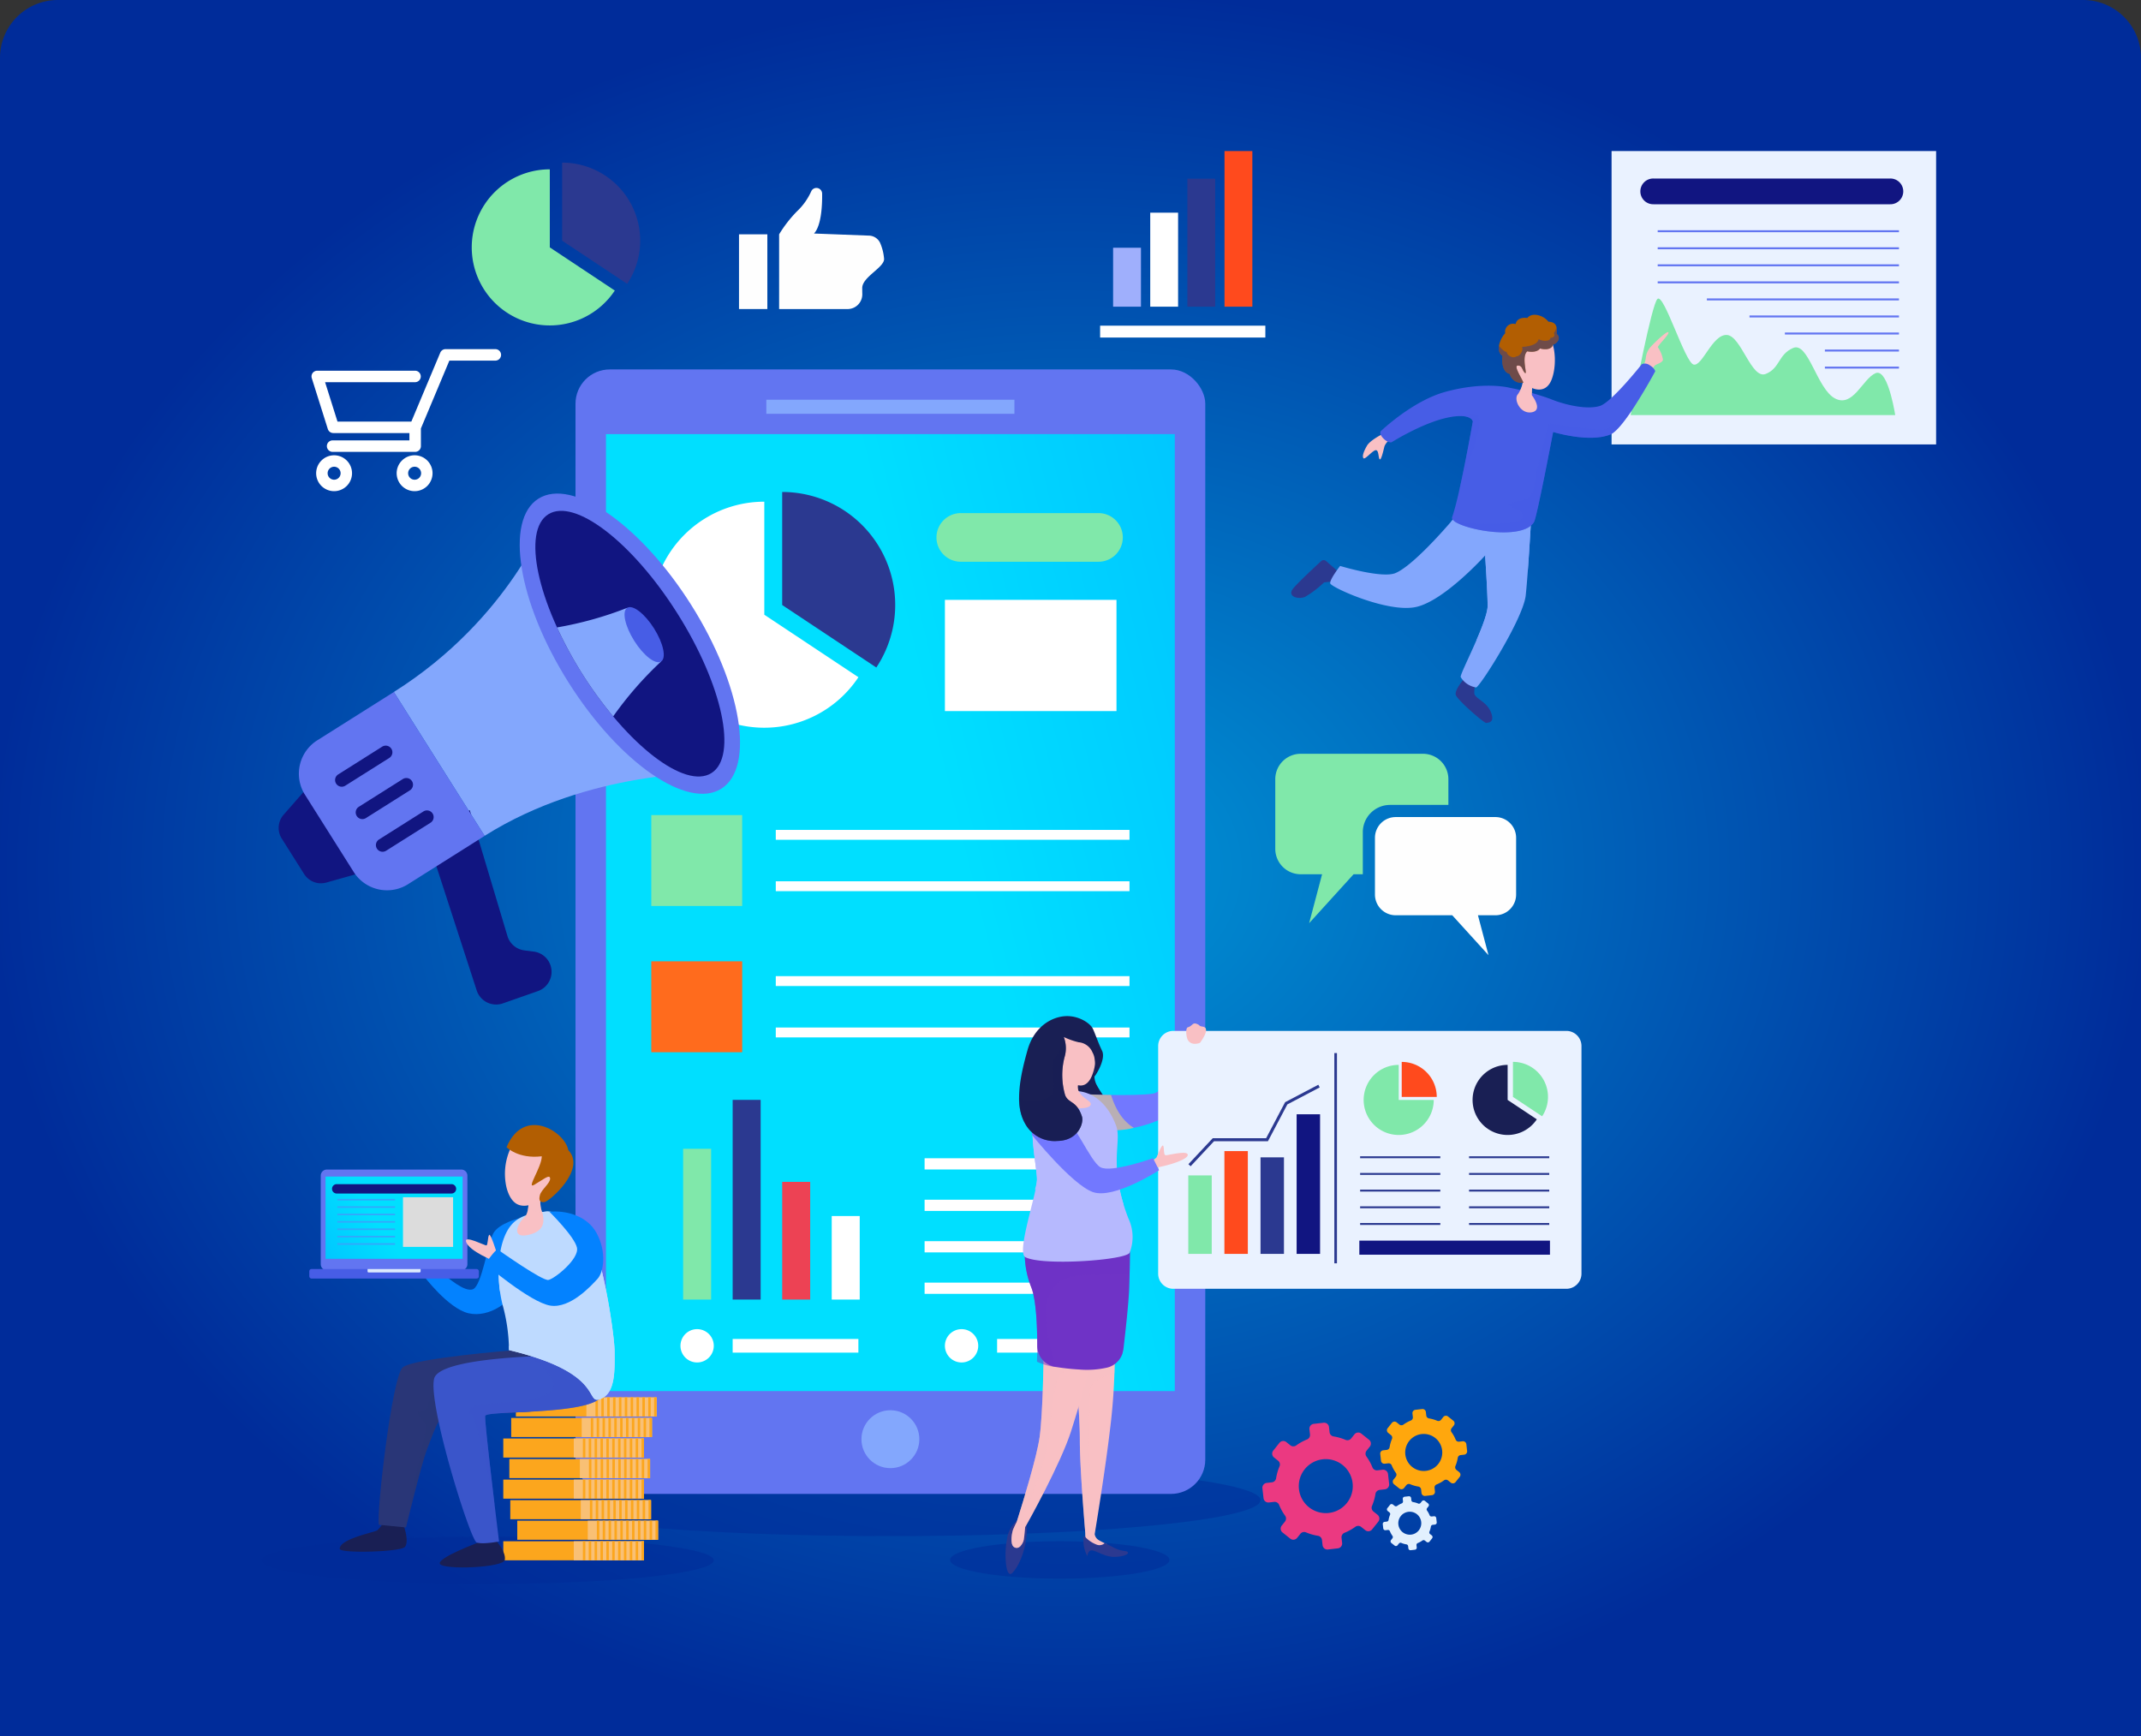 <svg xmlns="http://www.w3.org/2000/svg" xmlns:xlink="http://www.w3.org/1999/xlink" width="370" height="300" viewBox="0 0 370 300">
  <rect x="0" y="0" width="370" height="300" fill="#333333" stroke="none"/>
  <defs>
    <radialGradient id="radial-gradient" cx="0.5" cy="0.5" r="0.5" gradientUnits="objectBoundingBox">
      <stop offset="0" stop-color="#0094d6"/>
      <stop offset="1" stop-color="#002c9a"/>
    </radialGradient>
    <linearGradient id="linear-gradient" x1="0.773" y1="0.799" x2="1.896" y2="0.331" gradientUnits="objectBoundingBox">
      <stop offset="0" stop-color="#00dfff"/>
      <stop offset="0.652" stop-color="#00baff"/>
      <stop offset="1" stop-color="#00acff"/>
    </linearGradient>
  </defs>
  <g id="Group_14527" data-name="Group 14527" transform="translate(-775 -2446)">
    <g id="Group_8207" data-name="Group 8207" transform="translate(0 1230)">
      <path id="Rectangle_646" data-name="Rectangle 646" d="M10,0H360a10,10,0,0,1,10,10V300a0,0,0,0,1,0,0H0a0,0,0,0,1,0,0V10A10,10,0,0,1,10,0Z" transform="translate(775 1216)" fill="url(#radial-gradient)"/>
    </g>
    <g id="Group_9493" data-name="Group 9493" transform="translate(728.639 2304.343)">
      <ellipse id="Ellipse_496" data-name="Ellipse 496" cx="63.963" cy="6.218" rx="63.963" ry="6.218" transform="translate(136.272 394.679)" fill="#002a98" opacity="0.5"/>
      <path id="Path_28631" data-name="Path 28631" d="M170.19,412.321c0,2.257-17.49,4.086-39.064,4.086s-39.065-1.829-39.065-4.086,17.49-4.085,39.065-4.085S170.19,410.065,170.19,412.321Z" transform="translate(-0.476 -1.029)" fill="#002a98" opacity="0.5"/>
      <path id="Path_28632" data-name="Path 28632" d="M249.358,412.258c0,1.784-8.485,3.229-18.952,3.229s-18.951-1.446-18.951-3.229,8.485-3.23,18.951-3.23S249.358,410.474,249.358,412.258Z" transform="translate(-0.899 -1.032)" fill="#002a98" opacity="0.5"/>
      <g id="Group_9454" data-name="Group 9454" transform="translate(264.523 385.149)">
        <path id="Path_28633" data-name="Path 28633" d="M279.394,409.256l-.1-.891a.837.837,0,0,1,.515-.871,8.667,8.667,0,0,0,1.872-1.035.834.834,0,0,1,1.011.025l.7.559a.843.843,0,0,0,1.185-.135l1.07-1.343a.843.843,0,0,0-.135-1.184l-.7-.559a.835.835,0,0,1-.251-.981,8.629,8.629,0,0,0,.592-2.057.836.836,0,0,1,.733-.7l.891-.1a.842.842,0,0,0,.742-.932l-.193-1.707a.843.843,0,0,0-.932-.742l-.891.1a.834.834,0,0,1-.871-.514,8.641,8.641,0,0,0-1.035-1.872.834.834,0,0,1,.025-1.012l.559-.7a.843.843,0,0,0-.134-1.184l-1.343-1.07a.842.842,0,0,0-1.184.135l-.559.7a.834.834,0,0,1-.981.25,8.677,8.677,0,0,0-2.057-.591.835.835,0,0,1-.7-.733l-.1-.891a.842.842,0,0,0-.932-.742l-1.707.193a.842.842,0,0,0-.742.932l.1.891a.836.836,0,0,1-.514.871,8.639,8.639,0,0,0-1.872,1.035.836.836,0,0,1-1.012-.025l-.7-.559a.842.842,0,0,0-1.184.135l-1.07,1.343a.842.842,0,0,0,.135,1.184l.7.559a.834.834,0,0,1,.25.98,8.63,8.63,0,0,0-.591,2.057.834.834,0,0,1-.733.7l-.891.1a.842.842,0,0,0-.742.932l.193,1.707a.842.842,0,0,0,.932.742l.891-.1a.836.836,0,0,1,.87.515,8.686,8.686,0,0,0,1.036,1.872.834.834,0,0,1-.025,1.011l-.559.7a.842.842,0,0,0,.135,1.184l1.343,1.07a.843.843,0,0,0,1.184-.135l.559-.7a.834.834,0,0,1,.981-.25,8.681,8.681,0,0,0,2.056.591.834.834,0,0,1,.7.733l.1.891a.842.842,0,0,0,.932.742l1.706-.193A.843.843,0,0,0,279.394,409.256Zm-3.092-5.168a4.665,4.665,0,1,1,4.746-5.959A4.66,4.66,0,0,1,276.3,404.088Z" transform="translate(-265.614 -386.108)" fill="#eb3981"/>
        <path id="Path_28634" data-name="Path 28634" d="M295.509,400.342l-.069-.61a.571.571,0,0,1,.353-.6,5.883,5.883,0,0,0,1.282-.71.573.573,0,0,1,.695.018l.48.383a.579.579,0,0,0,.812-.092l.733-.921A.579.579,0,0,0,299.7,397l-.481-.383a.573.573,0,0,1-.171-.673,5.926,5.926,0,0,0,.4-1.409.575.575,0,0,1,.5-.478l.611-.069a.577.577,0,0,0,.508-.639l-.132-1.17a.579.579,0,0,0-.64-.509l-.61.07a.572.572,0,0,1-.6-.354,5.908,5.908,0,0,0-.711-1.282.573.573,0,0,1,.017-.694l.384-.481a.578.578,0,0,0-.092-.811l-.921-.734a.578.578,0,0,0-.812.093l-.383.48a.574.574,0,0,1-.673.172,5.887,5.887,0,0,0-1.409-.406.572.572,0,0,1-.477-.5l-.07-.611a.578.578,0,0,0-.639-.509l-1.17.133a.578.578,0,0,0-.509.639l.07.611a.572.572,0,0,1-.353.6,5.934,5.934,0,0,0-1.283.71.573.573,0,0,1-.694-.017l-.481-.384a.577.577,0,0,0-.811.093l-.734.921a.577.577,0,0,0,.093.811l.48.384a.573.573,0,0,1,.172.672,5.9,5.9,0,0,0-.406,1.41.572.572,0,0,1-.5.477l-.61.069a.578.578,0,0,0-.509.639l.133,1.17a.578.578,0,0,0,.639.509l.611-.069a.571.571,0,0,1,.6.353,5.927,5.927,0,0,0,.71,1.282.574.574,0,0,1-.017.695l-.384.48a.578.578,0,0,0,.093.812l.921.733a.578.578,0,0,0,.811-.092l.384-.481a.572.572,0,0,1,.672-.171,5.986,5.986,0,0,0,1.41.406.57.57,0,0,1,.477.5l.069.611a.577.577,0,0,0,.639.508l1.17-.132A.579.579,0,0,0,295.509,400.342ZM293.39,396.8a3.2,3.2,0,1,1,3.253-4.084A3.193,3.193,0,0,1,293.39,396.8Z" transform="translate(-265.687 -386.099)" fill="#ffa70d"/>
        <path id="Path_28635" data-name="Path 28635" d="M292.362,410.065l-.044-.379a.357.357,0,0,1,.219-.371,3.663,3.663,0,0,0,.8-.44.357.357,0,0,1,.431.011l.3.237a.358.358,0,0,0,.5-.057l.454-.571a.358.358,0,0,0-.057-.5l-.3-.237a.355.355,0,0,1-.107-.418,3.675,3.675,0,0,0,.251-.875.355.355,0,0,1,.312-.3l.379-.043a.358.358,0,0,0,.316-.4l-.082-.726a.359.359,0,0,0-.4-.316l-.379.043a.356.356,0,0,1-.371-.218,3.69,3.69,0,0,0-.44-.8.355.355,0,0,1,.011-.43l.237-.3a.359.359,0,0,0-.057-.5l-.571-.455a.359.359,0,0,0-.5.058l-.238.3a.354.354,0,0,1-.417.107,3.677,3.677,0,0,0-.875-.251.355.355,0,0,1-.3-.312l-.044-.38a.358.358,0,0,0-.4-.316l-.726.083a.359.359,0,0,0-.316.4l.043.379a.356.356,0,0,1-.219.371,3.685,3.685,0,0,0-.8.44.356.356,0,0,1-.43-.011l-.3-.237a.358.358,0,0,0-.5.057l-.455.571a.359.359,0,0,0,.057.5l.3.237a.357.357,0,0,1,.107.418,3.677,3.677,0,0,0-.252.875.353.353,0,0,1-.312.3l-.379.043a.36.36,0,0,0-.316.4l.083.726a.358.358,0,0,0,.4.316l.38-.043a.354.354,0,0,1,.37.219,3.687,3.687,0,0,0,.441.8.356.356,0,0,1-.011.43l-.238.3a.359.359,0,0,0,.058.5l.571.455a.359.359,0,0,0,.5-.058l.237-.3a.356.356,0,0,1,.418-.107,3.617,3.617,0,0,0,.875.251.355.355,0,0,1,.3.312l.043.38a.359.359,0,0,0,.4.316l.726-.083A.359.359,0,0,0,292.362,410.065Zm-1.315-2.2a1.984,1.984,0,1,1,2.019-2.535A1.981,1.981,0,0,1,291.047,407.866Z" transform="translate(-265.689 -386.153)" fill="#e2f0fe"/>
      </g>
      <g id="Group_9456" data-name="Group 9456" transform="translate(236.479 167.761)">
        <rect id="Rectangle_1671" data-name="Rectangle 1671" width="28.555" height="2.051" transform="translate(0 30.175)" fill="#fff"/>
        <g id="Group_9455" data-name="Group 9455" transform="translate(2.246)">
          <rect id="Rectangle_1672" data-name="Rectangle 1672" width="4.813" height="10.185" transform="translate(0 16.709)" fill="#9faffc"/>
          <rect id="Rectangle_1673" data-name="Rectangle 1673" width="4.813" height="16.243" transform="translate(6.417 10.65)" fill="#fff"/>
          <rect id="Rectangle_1674" data-name="Rectangle 1674" width="4.813" height="22.118" transform="translate(12.834 4.775)" fill="#2b3990"/>
          <rect id="Rectangle_1675" data-name="Rectangle 1675" width="4.813" height="26.893" transform="translate(19.251)" fill="#ff4a1d"/>
        </g>
      </g>
      <g id="Group_9458" data-name="Group 9458" transform="translate(266.741 271.918)">
        <g id="Group_9457" data-name="Group 9457">
          <path id="Path_28636" data-name="Path 28636" d="M272.231,272.466h21.143a4.391,4.391,0,0,1,4.391,4.39V281.3H287.683a4.713,4.713,0,0,0-4.707,4.708v7.274h-1.592L273.7,301.74l2.239-8.457h-3.7a4.391,4.391,0,0,1-4.391-4.391V276.856A4.391,4.391,0,0,1,272.231,272.466Z" transform="translate(-267.84 -272.466)" fill="#80e8aa"/>
          <path id="Path_28637" data-name="Path 28637" d="M305.953,283.44H288.717a3.58,3.58,0,0,0-3.58,3.579v9.811a3.581,3.581,0,0,0,3.58,3.58h9.775l6.267,6.895-1.825-6.895h3.018a3.58,3.58,0,0,0,3.579-3.58v-9.811A3.579,3.579,0,0,0,305.953,283.44Z" transform="translate(-267.901 -272.505)" fill="#fefefe"/>
        </g>
      </g>
      <g id="Group_9459" data-name="Group 9459" transform="translate(127.891 169.761)">
        <path id="Path_28638" data-name="Path 28638" d="M176.476,157.41V143.924a13.487,13.487,0,1,0,11.233,20.945Z" transform="translate(-162.99 -142.765)" fill="#80e8aa"/>
        <path id="Path_28639" data-name="Path 28639" d="M189.9,163.707a13.482,13.482,0,0,0-11.233-20.945v13.487Z" transform="translate(-163.046 -142.761)" fill="#2b3990"/>
      </g>
      <g id="Group_9460" data-name="Group 9460" transform="translate(100.196 201.987)">
        <path id="Path_28640" data-name="Path 28640" d="M135.387,179.234a1,1,0,0,1,.8-.4h16.9a.991.991,0,1,1,0,1.983H137.541l2.145,6.811h12.762l5-11.914a.99.99,0,0,1,.915-.608h8.6a.991.991,0,1,1,0,1.983h-7.944L154.1,188.814v3.053a.991.991,0,0,1-.991.991H138.841a.991.991,0,1,1,0-1.983h13.274v-1.269H138.96a.992.992,0,0,1-.946-.694l-2.772-8.794A1,1,0,0,1,135.387,179.234Z" transform="translate(-135.196 -175.102)" fill="#fff"/>
        <path id="Path_28641" data-name="Path 28641" d="M149.963,196.614a3.1,3.1,0,1,0,3.1-3.1A3.108,3.108,0,0,0,149.963,196.614Zm1.983,0a1.122,1.122,0,1,1,1.122,1.122A1.122,1.122,0,0,1,151.946,196.614Z" transform="translate(-135.248 -175.167)" fill="#fff"/>
        <path id="Path_28642" data-name="Path 28642" d="M136,196.614a3.1,3.1,0,1,0,3.1-3.1A3.109,3.109,0,0,0,136,196.614Zm1.984,0a1.122,1.122,0,1,1,1.121,1.122A1.122,1.122,0,0,1,137.983,196.614Z" transform="translate(-135.199 -175.167)" fill="#fff"/>
      </g>
      <g id="Group_9468" data-name="Group 9468" transform="translate(145.817 205.499)">
        <rect id="Rectangle_1676" data-name="Rectangle 1676" width="108.836" height="194.32" rx="5.923" fill="#6275f1"/>
        <rect id="Rectangle_1677" data-name="Rectangle 1677" width="98.301" height="165.369" transform="translate(5.267 11.177)" fill="url(#linear-gradient)"/>
        <g id="Group_9462" data-name="Group 9462" transform="translate(13.097 77.012)">
          <rect id="Rectangle_1678" data-name="Rectangle 1678" width="15.709" height="15.709" fill="#80e8aa"/>
          <g id="Group_9461" data-name="Group 9461" transform="translate(21.514 2.561)">
            <rect id="Rectangle_1679" data-name="Rectangle 1679" width="61.128" height="1.707" fill="#fff"/>
            <rect id="Rectangle_1680" data-name="Rectangle 1680" width="61.128" height="1.708" transform="translate(0 8.879)" fill="#fff"/>
          </g>
        </g>
        <g id="Group_9464" data-name="Group 9464" transform="translate(13.097 102.283)">
          <rect id="Rectangle_1681" data-name="Rectangle 1681" width="15.709" height="15.709" fill="#ff6b1d"/>
          <g id="Group_9463" data-name="Group 9463" transform="translate(21.514 2.561)">
            <rect id="Rectangle_1682" data-name="Rectangle 1682" width="61.128" height="1.707" fill="#fff"/>
            <rect id="Rectangle_1683" data-name="Rectangle 1683" width="61.128" height="1.707" transform="translate(0 8.879)" fill="#fff"/>
          </g>
        </g>
        <g id="Group_9465" data-name="Group 9465" transform="translate(13.097 21.176)">
          <path id="Path_28643" data-name="Path 28643" d="M179.162,248.277V228.746a19.531,19.531,0,1,0,16.267,30.332Z" transform="translate(-159.63 -227.068)" fill="#fff"/>
          <path id="Path_28644" data-name="Path 28644" d="M198.6,257.394a19.525,19.525,0,0,0-16.268-30.332v19.532Z" transform="translate(-159.71 -227.062)" fill="#2b3990"/>
        </g>
        <rect id="Rectangle_1684" data-name="Rectangle 1684" width="4.839" height="26.054" transform="translate(18.599 134.68)" fill="#80e8aa"/>
        <rect id="Rectangle_1685" data-name="Rectangle 1685" width="4.838" height="34.507" transform="translate(27.159 126.226)" fill="#2b3990"/>
        <rect id="Rectangle_1686" data-name="Rectangle 1686" width="4.838" height="20.338" transform="translate(35.72 140.395)" fill="#ed4254"/>
        <rect id="Rectangle_1687" data-name="Rectangle 1687" width="4.838" height="14.434" transform="translate(44.28 146.299)" fill="#fff"/>
        <g id="Group_9466" data-name="Group 9466" transform="translate(18.139 165.845)">
          <path id="Path_28645" data-name="Path 28645" d="M170.448,375.124a2.879,2.879,0,1,1-2.879-2.879A2.879,2.879,0,0,1,170.448,375.124Z" transform="translate(-164.69 -372.245)" fill="#fff"/>
          <rect id="Rectangle_1688" data-name="Rectangle 1688" width="21.728" height="2.362" transform="translate(9.02 1.698)" fill="#fff"/>
        </g>
        <g id="Group_9467" data-name="Group 9467" transform="translate(63.839 165.845)">
          <path id="Path_28646" data-name="Path 28646" d="M216.31,375.124a2.879,2.879,0,1,1-2.879-2.879A2.879,2.879,0,0,1,216.31,375.124Z" transform="translate(-210.552 -372.245)" fill="#fff"/>
          <rect id="Rectangle_1689" data-name="Rectangle 1689" width="21.728" height="2.362" transform="translate(9.02 1.698)" fill="#fff"/>
        </g>
        <rect id="Rectangle_1690" data-name="Rectangle 1690" width="42.873" height="2.435" transform="translate(32.981 5.233)" fill="#83a7fd"/>
        <circle id="Ellipse_497" data-name="Ellipse 497" cx="5.003" cy="5.003" r="5.003" transform="translate(49.415 179.859)" fill="#83a7fd"/>
        <rect id="Rectangle_1691" data-name="Rectangle 1691" width="33.162" height="1.938" transform="translate(60.329 136.315)" fill="#fff"/>
        <rect id="Rectangle_1692" data-name="Rectangle 1692" width="33.162" height="1.938" transform="translate(60.329 143.48)" fill="#fff"/>
        <rect id="Rectangle_1693" data-name="Rectangle 1693" width="33.162" height="1.938" transform="translate(60.329 150.644)" fill="#fff"/>
        <rect id="Rectangle_1694" data-name="Rectangle 1694" width="33.162" height="1.938" transform="translate(60.329 157.808)" fill="#fff"/>
        <path id="Path_28647" data-name="Path 28647" d="M237.09,239.131h-23.8a4.2,4.2,0,0,1-4.2-4.205h0a4.2,4.2,0,0,1,4.2-4.2h23.8a4.2,4.2,0,0,1,4.2,4.2h0A4.2,4.2,0,0,1,237.09,239.131Z" transform="translate(-146.708 -205.899)" fill="#80e8aa"/>
        <rect id="Rectangle_1695" data-name="Rectangle 1695" width="29.652" height="19.221" transform="translate(63.839 39.818)" fill="#fff"/>
      </g>
      <g id="Group_9471" data-name="Group 9471" transform="translate(324.866 167.761)">
        <g id="Group_9470" data-name="Group 9470" transform="translate(0 0)">
          <rect id="Rectangle_1696" data-name="Rectangle 1696" width="56.087" height="50.696" transform="translate(56.087 50.696) rotate(180)" fill="#eaf2ff"/>
          <g id="Group_9469" data-name="Group 9469" transform="translate(3.294 13.683)">
            <path id="Path_28648" data-name="Path 28648" d="M241.493,158.823c.571-3.055,3.631-19.177,4.646-20.08,1.122-1,4.74,10.975,6.236,11.35s3.242-5.239,5.737-5.114,4.241,7.733,6.735,6.734,2.12-3.367,4.739-4.49,4.116,7.11,7.235,8.73,4.74-3.367,6.984-4.365c1.919-.853,3.109,5.4,3.413,7.234Z" transform="translate(-241.493 -126.882)" fill="#80e8aa"/>
            <rect id="Rectangle_1697" data-name="Rectangle 1697" width="41.696" height="0.34" transform="translate(46.374 0.34) rotate(180)" fill="#6275f1"/>
            <rect id="Rectangle_1698" data-name="Rectangle 1698" width="41.696" height="0.34" transform="translate(46.374 3.286) rotate(180)" fill="#6275f1"/>
            <rect id="Rectangle_1699" data-name="Rectangle 1699" width="41.696" height="0.34" transform="translate(46.374 6.232) rotate(180)" fill="#6275f1"/>
            <rect id="Rectangle_1700" data-name="Rectangle 1700" width="41.696" height="0.34" transform="translate(46.374 9.178) rotate(180)" fill="#6275f1"/>
            <rect id="Rectangle_1701" data-name="Rectangle 1701" width="33.198" height="0.34" transform="translate(46.374 12.124) rotate(180)" fill="#6275f1"/>
            <rect id="Rectangle_1702" data-name="Rectangle 1702" width="25.834" height="0.34" transform="translate(46.374 15.07) rotate(180)" fill="#6275f1"/>
            <rect id="Rectangle_1703" data-name="Rectangle 1703" width="19.715" height="0.34" transform="translate(46.374 18.016) rotate(180)" fill="#6275f1"/>
            <rect id="Rectangle_1704" data-name="Rectangle 1704" width="12.803" height="0.34" transform="translate(46.374 20.961) rotate(180)" fill="#6275f1"/>
            <rect id="Rectangle_1705" data-name="Rectangle 1705" width="12.803" height="0.34" transform="translate(46.374 23.907) rotate(180)" fill="#6275f1"/>
          </g>
        </g>
        <path id="Path_28649" data-name="Path 28649" d="M286.406,117.12H245.515a2.225,2.225,0,1,0,0,4.449h40.891a2.225,2.225,0,1,0,0-4.449Z" transform="translate(-238.268 -112.375)" fill="#111581"/>
      </g>
      <g id="Group_9472" data-name="Group 9472" transform="translate(269.508 196.055)">
        <path id="Path_28650" data-name="Path 28650" d="M186.529,185.841a.626.626,0,0,0-.837.007c-1.082.993-3.973,3.671-4.856,4.75-1.094,1.338.823,1.947,2.065,1.44a18.009,18.009,0,0,0,3.267-2.487,7.655,7.655,0,0,1,1.693-.112l.952-1.6Z" transform="translate(-180.511 -143.289)" fill="#2b3990"/>
        <path id="Path_28651" data-name="Path 28651" d="M211.63,206.845s-1.816,2.076-1.557,2.941,4.93,4.93,5.276,4.844,1.557,0,.779-1.9-2.855-2.335-2.855-3.286a8.893,8.893,0,0,1,.173-1.73Z" transform="translate(-181.64 -144.098)" fill="#2b3990"/>
        <path id="Path_28652" data-name="Path 28652" d="M222.349,176.208s-.607,11.2-1.048,15.223-7.893,15.771-8.568,15.891a3.75,3.75,0,0,1-2.673-1.8c-.12-.674,4.693-9.566,4.66-12.344s-.436-8.652-.436-8.652-6.988,7.777-11.893,8.885-14.755-3.4-14.875-4.069,1.709-3.014,1.709-3.014,7.25,2.206,9.569,1.232c3.529-1.482,10.71-10.177,10.71-10.177Z" transform="translate(-180.779 -142.927)" fill="#83a7fd"/>
        <path id="Path_28653" data-name="Path 28653" d="M223.116,177.31l-2.5-.858-10.285.943s-.444.538-1.166,1.369a21.146,21.146,0,0,0,8.638,3.613A12.093,12.093,0,0,1,222.5,187C222.761,183.457,223.006,179.257,223.116,177.31Z" transform="translate(-181.606 -142.936)" fill="#83a7fd"/>
        <path id="Path_28654" data-name="Path 28654" d="M243.5,151.06a5.133,5.133,0,0,0,.684-1.774,3.3,3.3,0,0,1,.928-2.1c.635-.7,2.782-2.763,2.988-2.427s-1.974,2.4-1.82,2.59a5,5,0,0,1,.879,2.155c-.1.547-1.271.767-1.439,1.027s-1.021,1.353-1.021,1.353Z" transform="translate(-182.918 -141.724)" fill="#f9c0c4"/>
        <path id="Path_28655" data-name="Path 28655" d="M198.078,163.972a2.752,2.752,0,0,0-.96,1.158c-.151.587-.559,2.466-.824,2.264s-.131-1.679-.717-1.572-1.855,1.72-2.1,1.376.039-1.145.609-2.145,2.845-2.1,2.845-2.1Z" transform="translate(-181.003 -142.421)" fill="#f9c0c4"/>
        <path id="Path_28656" data-name="Path 28656" d="M218.869,154.55s-4.4-1.162-11.194.73c-5.672,1.58-11.1,6.793-11.1,6.793s-.3.46.487,1.249,1.379.665,1.379.665,5.105-3.233,9.464-4.224,4.6.611,4.6.611-2.253,12.878-3.579,16.538c-.61,1.68,11.98,4.49,14.157.843.507-.849,3.3-15.564,3.3-15.564s6.264,1.936,9.908.426c2.425-1.005,7.737-10.912,7.737-10.912s-.073-.516-.932-1.029a1.407,1.407,0,0,0-1.384-.207s-5.228,6.607-7.254,7.225c-2.264.691-6.077-.183-8.6-1.232A46.683,46.683,0,0,0,218.869,154.55Z" transform="translate(-181.123 -141.94)" fill="#475de6"/>
        <path id="Path_28657" data-name="Path 28657" d="M222.169,152.937a5.548,5.548,0,0,1-.937,2.828c-.81.831.385,3.492,2.407,3.118s0-2.955,0-2.955a12.023,12.023,0,0,1,.192-2.284A4.625,4.625,0,0,0,222.169,152.937Z" transform="translate(-182.057 -142.038)" fill="#f9c0c4"/>
        <path id="Path_28658" data-name="Path 28658" d="M235.21,162.043c-2.709-.078-8.324-1.02-8.835-1.06s-1.084,3.7-1.99,6.9-.55,5.5-2.056,6.1-4.345.73-2.533,1.512,2.174,1.387,1.509,2.172c-.544.644-7.581.962-11.531.19,2.041,1.613,11.9,3.36,13.807.171.507-.849,3.3-15.564,3.3-15.564s6.264,1.936,9.908.426c1.129-.467,2.883-2.865,4.437-5.294C241.226,157.6,237.919,162.122,235.21,162.043Z" transform="translate(-181.629 -142.216)" fill="#475de6" opacity="0.5"/>
        <path id="Path_28659" data-name="Path 28659" d="M210.6,172.9s1.547-4.877,2.232-6.641,2.057-6.466.833-6.76a11.952,11.952,0,0,0-3.887.362v0c3.041-.39,3.231.856,3.231.856s-1.23,7.033-2.408,12.181Z" transform="translate(-181.629 -142.286)" fill="#475de6" opacity="0.5"/>
        <path id="Path_28660" data-name="Path 28660" d="M223.857,153.644a4.625,4.625,0,0,0-1.663-.707,7.056,7.056,0,0,1-.542,2.24,4.309,4.309,0,0,0,2.016.412A10.4,10.4,0,0,1,223.857,153.644Z" transform="translate(-182.083 -142.038)" fill="#f9c0c4" opacity="0.5"/>
        <path id="Path_28661" data-name="Path 28661" d="M220.564,145.49a3.9,3.9,0,0,1,4.163-1.409c2.991.529,3.377,5.992,2.287,8.8s-3.783,1.76-5.454,0S219.041,147.25,220.564,145.49Z" transform="translate(-182.011 -141.696)" fill="#f9c0c4"/>
        <path id="Path_28662" data-name="Path 28662" d="M222.732,147.917s1.562.375,2.2-.492c.983.289,2.105.121,2.209-.663.856-.2,1.434-1.246.683-1.824,0-.693.289-2.082-1.446-2.14-.752-1.041-2.777-1.734-3.644-.636,0,0-1.735-.324-2.024,1.052a1.387,1.387,0,0,0-1.793,1.587c-.579.484-1.908,2.953-.463,3.9-.174,1.041.006,2.863,1.24,3.123a2.059,2.059,0,0,0,2.363,1.507c-.365-.929-1.752-2.954-.943-2.954s.693.81,1.214,1.272S221.634,148.873,222.732,147.917Z" transform="translate(-181.936 -141.605)" fill="#b25e02"/>
        <path id="Path_28663" data-name="Path 28663" d="M227.822,145.02a4.368,4.368,0,0,0-.062-1.268,2.353,2.353,0,0,1-.451,1.13c.321.4-.1.84-.567.766-.025.667-1.358.667-2.05.247-.2,1.112-2.273,1.334-2.865,1.334.271.617-.42,1.7-.972,1.629-.652.543-1.77-.321-1.671-.766-.466.074-1.336-1.022-1.345-1.033a1.606,1.606,0,0,0,.614,1.72c-.174,1.041.006,2.863,1.24,3.123a2.059,2.059,0,0,0,2.363,1.507c-.365-.929-1.752-2.954-.943-2.954s.693.81,1.214,1.272-.693-2.773.4-3.729c0,0,1.562.375,2.2-.492.984.289,2.105.121,2.209-.663C228,146.639,228.573,145.6,227.822,145.02Z" transform="translate(-181.936 -141.687)" fill="#2b3990" opacity="0.5"/>
        <path id="Path_28664" data-name="Path 28664" d="M216.979,193c-.665-.665-.047-4.656-.451-5.68a23.314,23.314,0,0,0-1.239-2.464s.4,5.875.436,8.652c.014,1.211-.892,3.582-1.909,5.928h0c.258.261,1.358-1.5,2.261-3.11a5.515,5.515,0,0,1,1.9-2.091C218.547,193.669,217.645,193.669,216.979,193Z" transform="translate(-181.784 -143.258)" fill="#83a7fd"/>
      </g>
      <g id="Group_9483" data-name="Group 9483" transform="translate(99.811 336.072)">
        <g id="Group_9481" data-name="Group 9481" transform="translate(33.526 47.068)">
          <g id="Group_9473" data-name="Group 9473" transform="translate(2.174 0)">
            <rect id="Rectangle_1706" data-name="Rectangle 1706" width="24.319" height="3.294" transform="translate(24.319 3.294) rotate(180)" fill="#fca61d"/>
            <rect id="Rectangle_1707" data-name="Rectangle 1707" width="12.134" height="3.294" transform="translate(24.319 3.294) rotate(180)" fill="#f9c075"/>
            <rect id="Rectangle_1708" data-name="Rectangle 1708" width="0.426" height="3.294" transform="translate(24.319 3.294) rotate(180)" fill="#fca61d"/>
            <rect id="Rectangle_1709" data-name="Rectangle 1709" width="0.426" height="3.294" transform="translate(23.305 3.294) rotate(180)" fill="#fca61d"/>
            <rect id="Rectangle_1710" data-name="Rectangle 1710" width="0.426" height="3.294" transform="translate(22.292 3.294) rotate(180)" fill="#fca61d"/>
            <rect id="Rectangle_1711" data-name="Rectangle 1711" width="0.426" height="3.294" transform="translate(21.278 3.294) rotate(180)" fill="#fca61d"/>
            <rect id="Rectangle_1712" data-name="Rectangle 1712" width="0.426" height="3.294" transform="translate(20.264 3.294) rotate(180)" fill="#fca61d"/>
            <rect id="Rectangle_1713" data-name="Rectangle 1713" width="0.426" height="3.294" transform="translate(19.251 3.294) rotate(180)" fill="#fca61d"/>
            <rect id="Rectangle_1714" data-name="Rectangle 1714" width="0.426" height="3.294" transform="translate(18.237 3.294) rotate(180)" fill="#fca61d"/>
            <rect id="Rectangle_1715" data-name="Rectangle 1715" width="0.426" height="3.294" transform="translate(17.223 3.294) rotate(180)" fill="#fca61d"/>
            <rect id="Rectangle_1716" data-name="Rectangle 1716" width="0.426" height="3.294" transform="translate(16.21 3.294) rotate(180)" fill="#fca61d"/>
            <rect id="Rectangle_1717" data-name="Rectangle 1717" width="0.426" height="3.294" transform="translate(15.196 3.294) rotate(180)" fill="#fca61d"/>
            <rect id="Rectangle_1718" data-name="Rectangle 1718" width="0.426" height="3.294" transform="translate(14.182 3.294) rotate(180)" fill="#fca61d"/>
          </g>
          <g id="Group_9474" data-name="Group 9474" transform="translate(1.369 3.551)">
            <rect id="Rectangle_1719" data-name="Rectangle 1719" width="24.319" height="3.294" transform="translate(24.319 3.294) rotate(180)" fill="#fca61d"/>
            <rect id="Rectangle_1720" data-name="Rectangle 1720" width="12.134" height="3.294" transform="translate(24.319 3.294) rotate(180)" fill="#f9c075"/>
            <rect id="Rectangle_1721" data-name="Rectangle 1721" width="0.426" height="3.294" transform="translate(24.319 3.294) rotate(180)" fill="#fca61d"/>
            <rect id="Rectangle_1722" data-name="Rectangle 1722" width="0.426" height="3.294" transform="translate(23.305 3.294) rotate(180)" fill="#fca61d"/>
            <rect id="Rectangle_1723" data-name="Rectangle 1723" width="0.426" height="3.294" transform="translate(22.292 3.294) rotate(180)" fill="#fca61d"/>
            <rect id="Rectangle_1724" data-name="Rectangle 1724" width="0.426" height="3.294" transform="translate(21.278 3.294) rotate(180)" fill="#fca61d"/>
            <rect id="Rectangle_1725" data-name="Rectangle 1725" width="0.426" height="3.294" transform="translate(20.264 3.294) rotate(180)" fill="#fca61d"/>
            <rect id="Rectangle_1726" data-name="Rectangle 1726" width="0.426" height="3.294" transform="translate(19.251 3.294) rotate(180)" fill="#fca61d"/>
            <rect id="Rectangle_1727" data-name="Rectangle 1727" width="0.426" height="3.294" transform="translate(18.237 3.294) rotate(180)" fill="#fca61d"/>
            <rect id="Rectangle_1728" data-name="Rectangle 1728" width="0.426" height="3.294" transform="translate(17.223 3.294) rotate(180)" fill="#fca61d"/>
            <rect id="Rectangle_1729" data-name="Rectangle 1729" width="0.426" height="3.294" transform="translate(16.21 3.294) rotate(180)" fill="#fca61d"/>
            <rect id="Rectangle_1730" data-name="Rectangle 1730" width="0.426" height="3.294" transform="translate(15.196 3.294) rotate(180)" fill="#fca61d"/>
            <rect id="Rectangle_1731" data-name="Rectangle 1731" width="0.426" height="3.294" transform="translate(14.182 3.294) rotate(180)" fill="#fca61d"/>
          </g>
          <g id="Group_9475" data-name="Group 9475" transform="translate(0 7.102)">
            <rect id="Rectangle_1732" data-name="Rectangle 1732" width="24.319" height="3.294" transform="translate(24.319 3.294) rotate(180)" fill="#fca61d"/>
            <rect id="Rectangle_1733" data-name="Rectangle 1733" width="12.134" height="3.294" transform="translate(24.319 3.294) rotate(180)" fill="#f9c075"/>
            <rect id="Rectangle_1734" data-name="Rectangle 1734" width="0.426" height="3.294" transform="translate(24.319 3.294) rotate(180)" fill="#fca61d"/>
            <rect id="Rectangle_1735" data-name="Rectangle 1735" width="0.426" height="3.294" transform="translate(23.305 3.294) rotate(180)" fill="#fca61d"/>
            <rect id="Rectangle_1736" data-name="Rectangle 1736" width="0.426" height="3.294" transform="translate(22.291 3.294) rotate(180)" fill="#fca61d"/>
            <rect id="Rectangle_1737" data-name="Rectangle 1737" width="0.426" height="3.294" transform="translate(21.278 3.294) rotate(180)" fill="#fca61d"/>
            <rect id="Rectangle_1738" data-name="Rectangle 1738" width="0.426" height="3.294" transform="translate(20.264 3.294) rotate(180)" fill="#fca61d"/>
            <rect id="Rectangle_1739" data-name="Rectangle 1739" width="0.426" height="3.294" transform="translate(19.251 3.294) rotate(180)" fill="#fca61d"/>
            <rect id="Rectangle_1740" data-name="Rectangle 1740" width="0.426" height="3.294" transform="translate(18.237 3.294) rotate(180)" fill="#fca61d"/>
            <rect id="Rectangle_1741" data-name="Rectangle 1741" width="0.426" height="3.294" transform="translate(17.223 3.294) rotate(180)" fill="#fca61d"/>
            <rect id="Rectangle_1742" data-name="Rectangle 1742" width="0.426" height="3.294" transform="translate(16.21 3.294) rotate(180)" fill="#fca61d"/>
            <rect id="Rectangle_1743" data-name="Rectangle 1743" width="0.426" height="3.294" transform="translate(15.196 3.294) rotate(180)" fill="#fca61d"/>
            <rect id="Rectangle_1744" data-name="Rectangle 1744" width="0.426" height="3.294" transform="translate(14.182 3.294) rotate(180)" fill="#fca61d"/>
          </g>
          <g id="Group_9476" data-name="Group 9476" transform="translate(1.047 10.654)">
            <rect id="Rectangle_1745" data-name="Rectangle 1745" width="24.319" height="3.294" transform="translate(24.319 3.294) rotate(180)" fill="#fca61d"/>
            <rect id="Rectangle_1746" data-name="Rectangle 1746" width="12.134" height="3.294" transform="translate(24.319 3.294) rotate(180)" fill="#f9c075"/>
            <rect id="Rectangle_1747" data-name="Rectangle 1747" width="0.426" height="3.294" transform="translate(24.319 3.294) rotate(180)" fill="#fca61d"/>
            <rect id="Rectangle_1748" data-name="Rectangle 1748" width="0.426" height="3.294" transform="translate(23.305 3.294) rotate(180)" fill="#fca61d"/>
            <rect id="Rectangle_1749" data-name="Rectangle 1749" width="0.426" height="3.294" transform="translate(22.292 3.294) rotate(180)" fill="#fca61d"/>
            <rect id="Rectangle_1750" data-name="Rectangle 1750" width="0.426" height="3.294" transform="translate(21.278 3.294) rotate(180)" fill="#fca61d"/>
            <rect id="Rectangle_1751" data-name="Rectangle 1751" width="0.426" height="3.294" transform="translate(20.264 3.294) rotate(180)" fill="#fca61d"/>
            <rect id="Rectangle_1752" data-name="Rectangle 1752" width="0.426" height="3.294" transform="translate(19.251 3.294) rotate(180)" fill="#fca61d"/>
            <rect id="Rectangle_1753" data-name="Rectangle 1753" width="0.426" height="3.294" transform="translate(18.237 3.294) rotate(180)" fill="#fca61d"/>
            <rect id="Rectangle_1754" data-name="Rectangle 1754" width="0.426" height="3.294" transform="translate(17.223 3.294) rotate(180)" fill="#fca61d"/>
            <rect id="Rectangle_1755" data-name="Rectangle 1755" width="0.426" height="3.294" transform="translate(16.21 3.294) rotate(180)" fill="#fca61d"/>
            <rect id="Rectangle_1756" data-name="Rectangle 1756" width="0.426" height="3.294" transform="translate(15.196 3.294) rotate(180)" fill="#fca61d"/>
            <rect id="Rectangle_1757" data-name="Rectangle 1757" width="0.426" height="3.294" transform="translate(14.182 3.294) rotate(180)" fill="#fca61d"/>
          </g>
          <g id="Group_9477" data-name="Group 9477" transform="translate(0 14.205)">
            <rect id="Rectangle_1758" data-name="Rectangle 1758" width="24.319" height="3.294" transform="translate(24.319 3.294) rotate(180)" fill="#fca61d"/>
            <rect id="Rectangle_1759" data-name="Rectangle 1759" width="12.134" height="3.294" transform="translate(24.319 3.294) rotate(180)" fill="#f9c075"/>
            <rect id="Rectangle_1760" data-name="Rectangle 1760" width="0.426" height="3.294" transform="translate(24.319 3.294) rotate(180)" fill="#fca61d"/>
            <rect id="Rectangle_1761" data-name="Rectangle 1761" width="0.426" height="3.294" transform="translate(23.305 3.294) rotate(180)" fill="#fca61d"/>
            <rect id="Rectangle_1762" data-name="Rectangle 1762" width="0.426" height="3.294" transform="translate(22.291 3.294) rotate(180)" fill="#fca61d"/>
            <rect id="Rectangle_1763" data-name="Rectangle 1763" width="0.426" height="3.294" transform="translate(21.278 3.294) rotate(180)" fill="#fca61d"/>
            <rect id="Rectangle_1764" data-name="Rectangle 1764" width="0.426" height="3.294" transform="translate(20.264 3.294) rotate(180)" fill="#fca61d"/>
            <rect id="Rectangle_1765" data-name="Rectangle 1765" width="0.426" height="3.294" transform="translate(19.251 3.294) rotate(180)" fill="#fca61d"/>
            <rect id="Rectangle_1766" data-name="Rectangle 1766" width="0.426" height="3.294" transform="translate(18.237 3.294) rotate(180)" fill="#fca61d"/>
            <rect id="Rectangle_1767" data-name="Rectangle 1767" width="0.426" height="3.294" transform="translate(17.223 3.294) rotate(180)" fill="#fca61d"/>
            <rect id="Rectangle_1768" data-name="Rectangle 1768" width="0.426" height="3.294" transform="translate(16.21 3.294) rotate(180)" fill="#fca61d"/>
            <rect id="Rectangle_1769" data-name="Rectangle 1769" width="0.426" height="3.294" transform="translate(15.196 3.294) rotate(180)" fill="#fca61d"/>
            <rect id="Rectangle_1770" data-name="Rectangle 1770" width="0.426" height="3.294" transform="translate(14.182 3.294) rotate(180)" fill="#fca61d"/>
          </g>
          <g id="Group_9478" data-name="Group 9478" transform="translate(1.208 17.756)">
            <rect id="Rectangle_1771" data-name="Rectangle 1771" width="24.319" height="3.294" transform="translate(24.319 3.294) rotate(180)" fill="#fca61d"/>
            <rect id="Rectangle_1772" data-name="Rectangle 1772" width="12.134" height="3.294" transform="translate(24.319 3.294) rotate(180)" fill="#f9c075"/>
            <rect id="Rectangle_1773" data-name="Rectangle 1773" width="0.426" height="3.294" transform="translate(24.319 3.294) rotate(180)" fill="#fca61d"/>
            <rect id="Rectangle_1774" data-name="Rectangle 1774" width="0.426" height="3.294" transform="translate(23.305 3.294) rotate(180)" fill="#fca61d"/>
            <rect id="Rectangle_1775" data-name="Rectangle 1775" width="0.426" height="3.294" transform="translate(22.292 3.294) rotate(180)" fill="#fca61d"/>
            <rect id="Rectangle_1776" data-name="Rectangle 1776" width="0.426" height="3.294" transform="translate(21.278 3.294) rotate(180)" fill="#fca61d"/>
            <rect id="Rectangle_1777" data-name="Rectangle 1777" width="0.426" height="3.294" transform="translate(20.264 3.294) rotate(180)" fill="#fca61d"/>
            <rect id="Rectangle_1778" data-name="Rectangle 1778" width="0.426" height="3.294" transform="translate(19.251 3.294) rotate(180)" fill="#fca61d"/>
            <rect id="Rectangle_1779" data-name="Rectangle 1779" width="0.426" height="3.294" transform="translate(18.237 3.294) rotate(180)" fill="#fca61d"/>
            <rect id="Rectangle_1780" data-name="Rectangle 1780" width="0.426" height="3.294" transform="translate(17.223 3.294) rotate(180)" fill="#fca61d"/>
            <rect id="Rectangle_1781" data-name="Rectangle 1781" width="0.426" height="3.294" transform="translate(16.21 3.294) rotate(180)" fill="#fca61d"/>
            <rect id="Rectangle_1782" data-name="Rectangle 1782" width="0.426" height="3.294" transform="translate(15.196 3.294) rotate(180)" fill="#fca61d"/>
            <rect id="Rectangle_1783" data-name="Rectangle 1783" width="0.426" height="3.294" transform="translate(14.182 3.294) rotate(180)" fill="#fca61d"/>
          </g>
          <g id="Group_9479" data-name="Group 9479" transform="translate(2.415 21.307)">
            <rect id="Rectangle_1784" data-name="Rectangle 1784" width="24.319" height="3.294" transform="translate(24.319 3.294) rotate(180)" fill="#fca61d"/>
            <rect id="Rectangle_1785" data-name="Rectangle 1785" width="12.134" height="3.294" transform="translate(24.319 3.294) rotate(180)" fill="#f9c075"/>
            <rect id="Rectangle_1786" data-name="Rectangle 1786" width="0.426" height="3.294" transform="translate(24.319 3.294) rotate(180)" fill="#fca61d"/>
            <rect id="Rectangle_1787" data-name="Rectangle 1787" width="0.426" height="3.294" transform="translate(23.305 3.294) rotate(180)" fill="#fca61d"/>
            <rect id="Rectangle_1788" data-name="Rectangle 1788" width="0.426" height="3.294" transform="translate(22.291 3.294) rotate(180)" fill="#fca61d"/>
            <rect id="Rectangle_1789" data-name="Rectangle 1789" width="0.426" height="3.294" transform="translate(21.278 3.294) rotate(180)" fill="#fca61d"/>
            <rect id="Rectangle_1790" data-name="Rectangle 1790" width="0.426" height="3.294" transform="translate(20.264 3.294) rotate(180)" fill="#fca61d"/>
            <rect id="Rectangle_1791" data-name="Rectangle 1791" width="0.426" height="3.294" transform="translate(19.251 3.294) rotate(180)" fill="#fca61d"/>
            <rect id="Rectangle_1792" data-name="Rectangle 1792" width="0.426" height="3.294" transform="translate(18.237 3.294) rotate(180)" fill="#fca61d"/>
            <rect id="Rectangle_1793" data-name="Rectangle 1793" width="0.426" height="3.294" transform="translate(17.223 3.294) rotate(180)" fill="#fca61d"/>
            <rect id="Rectangle_1794" data-name="Rectangle 1794" width="0.426" height="3.294" transform="translate(16.21 3.294) rotate(180)" fill="#fca61d"/>
            <rect id="Rectangle_1795" data-name="Rectangle 1795" width="0.426" height="3.294" transform="translate(15.196 3.294) rotate(180)" fill="#fca61d"/>
            <rect id="Rectangle_1796" data-name="Rectangle 1796" width="0.426" height="3.294" transform="translate(14.182 3.294) rotate(180)" fill="#fca61d"/>
          </g>
          <g id="Group_9480" data-name="Group 9480" transform="translate(0 24.858)">
            <rect id="Rectangle_1797" data-name="Rectangle 1797" width="24.319" height="3.294" transform="translate(24.319 3.294) rotate(180)" fill="#fca61d"/>
            <rect id="Rectangle_1798" data-name="Rectangle 1798" width="12.134" height="3.294" transform="translate(24.319 3.294) rotate(180)" fill="#f9c075"/>
            <rect id="Rectangle_1799" data-name="Rectangle 1799" width="0.426" height="3.294" transform="translate(24.319 3.294) rotate(180)" fill="#fca61d"/>
            <rect id="Rectangle_1800" data-name="Rectangle 1800" width="0.426" height="3.294" transform="translate(23.305 3.294) rotate(180)" fill="#fca61d"/>
            <rect id="Rectangle_1801" data-name="Rectangle 1801" width="0.426" height="3.294" transform="translate(22.291 3.294) rotate(180)" fill="#fca61d"/>
            <rect id="Rectangle_1802" data-name="Rectangle 1802" width="0.426" height="3.294" transform="translate(21.278 3.294) rotate(180)" fill="#fca61d"/>
            <rect id="Rectangle_1803" data-name="Rectangle 1803" width="0.426" height="3.294" transform="translate(20.264 3.294) rotate(180)" fill="#fca61d"/>
            <rect id="Rectangle_1804" data-name="Rectangle 1804" width="0.426" height="3.294" transform="translate(19.251 3.294) rotate(180)" fill="#fca61d"/>
            <rect id="Rectangle_1805" data-name="Rectangle 1805" width="0.426" height="3.294" transform="translate(18.237 3.294) rotate(180)" fill="#fca61d"/>
            <rect id="Rectangle_1806" data-name="Rectangle 1806" width="0.426" height="3.294" transform="translate(17.223 3.294) rotate(180)" fill="#fca61d"/>
            <rect id="Rectangle_1807" data-name="Rectangle 1807" width="0.426" height="3.294" transform="translate(16.21 3.294) rotate(180)" fill="#fca61d"/>
            <rect id="Rectangle_1808" data-name="Rectangle 1808" width="0.426" height="3.294" transform="translate(15.196 3.294) rotate(180)" fill="#fca61d"/>
            <rect id="Rectangle_1809" data-name="Rectangle 1809" width="0.426" height="3.294" transform="translate(14.182 3.294) rotate(180)" fill="#fca61d"/>
          </g>
        </g>
        <path id="Path_28665" data-name="Path 28665" d="M112.929,406.111a4.554,4.554,0,0,1-.869,1.031c-.433.326-6.514,1.466-6.46,3.2.026.806,10.423.543,11.237-.326s-.162-3.637-.162-3.637Z" transform="translate(-100.335 -337.094)" fill="#191f54"/>
        <path id="Path_28666" data-name="Path 28666" d="M135.7,375.9s-17.371,1.371-19.2,2.971-4.572,25.144-4.114,27.2l4.685.457s2.629-10.972,3.657-13.6,2.058-5.828,3.2-5.943,14.4-.114,16.915-.8,7.771-1.142,5.828-6.056S139.016,375.1,135.7,375.9Z" transform="translate(-100.359 -336.985)" fill="#293677"/>
        <path id="Path_28667" data-name="Path 28667" d="M124.457,382.845c-.321-.321-2.5-2.02-2.5-2.02a29.27,29.27,0,0,1-1.187,4.993c-.534.981-2.084.477-1.6,1.263s1.308,1.16,1.348,2.122-2.572,10.619-2.548,13.778c.86-3.448,2.136-8.385,2.782-10.036,1.029-2.628,2.058-5.828,3.2-5.943.188-.019.712-.034,1.458-.051A23.571,23.571,0,0,0,124.457,382.845Z" transform="translate(-100.379 -337.004)" fill="#293677" opacity="0.5"/>
        <path id="Path_28668" data-name="Path 28668" d="M130.09,409.061s-7.884,2.9-7.093,3.921,10.965.622,11.19-.735-1.4-3.186-1.4-3.186Z" transform="translate(-100.396 -337.104)" fill="#191f54"/>
        <path id="Path_28669" data-name="Path 28669" d="M150.327,378.183a3.275,3.275,0,0,0-2.7-1.426c-5.646,0-24.719.295-25.659,4.054-1.1,4.413,6.253,27.956,7.357,28.323s3.862-.184,3.862-.184-2.575-20.782-2.391-21.7,15.633-.184,19.5-2.759C152.875,382.769,151.513,379.9,150.327,378.183Z" transform="translate(-100.392 -336.99)" fill="#3a55ca"/>
        <path id="Path_28670" data-name="Path 28670" d="M147.651,376.757c-1.9,0-5.312.035-9.044.222,0,0,5.233,3.725,3.709,5.858s-10.76,2.134-12.594,2.54-2.049,1.028-1.129,1.886,3.89,15.7,3.89,15.7h0c-.746-6.216-1.782-15.124-1.663-15.719.184-.92,15.633-.184,19.5-2.759,2.581-1.72,1.22-4.591.033-6.306A3.275,3.275,0,0,0,147.651,376.757Z" transform="translate(-100.414 -336.99)" fill="#3a55ca" opacity="0.5"/>
        <path id="Path_28671" data-name="Path 28671" d="M136.672,353.029s-3.551.836-4.492,2.612-1.984,8.878-3.447,9.61-4.7-2.3-5.013-2.4-3.656,0-3.656,0,4.282,5.745,7.834,6.581,7.73-1.985,8.669-5.223S136.672,353.029,136.672,353.029Z" transform="translate(-100.386 -336.906)" fill="#0382ff"/>
        <g id="Group_9482" data-name="Group 9482" transform="translate(0 7.693)">
          <path id="Path_29659" data-name="Path 29659" d="M1.05,0H24.29a1.05,1.05,0,0,1,1.05,1.05V16.358a1.05,1.05,0,0,1-1.05,1.05H1.05A1.05,1.05,0,0,1,0,16.358V1.05A1.05,1.05,0,0,1,1.05,0Z" transform="translate(1.983)" fill="#6275f1"/>
          <rect id="Rectangle_1811" data-name="Rectangle 1811" width="23.688" height="14.213" transform="translate(26.498 15.425) rotate(180)" fill="url(#linear-gradient)"/>
          <rect id="Rectangle_1812" data-name="Rectangle 1812" width="29.307" height="1.653" rx="0.377" transform="translate(0 17.188)" fill="#475de6"/>
          <path id="Path_28672" data-name="Path 28672" d="M119.589,361.817v.417a.172.172,0,0,1-.171.172h-8.826a.172.172,0,0,1-.171-.172v-.417Z" transform="translate(-100.352 -344.63)" fill="#ddeafd"/>
          <path id="Path_28673" data-name="Path 28673" d="M124.9,347.1H105.07a.81.81,0,0,0,0,1.62H124.9a.81.81,0,1,0,0-1.62Z" transform="translate(-100.33 -344.577)" fill="#111581"/>
          <rect id="Rectangle_1813" data-name="Rectangle 1813" width="8.66" height="8.58" transform="translate(24.853 13.365) rotate(180)" fill="#dcdcdc"/>
          <rect id="Rectangle_1814" data-name="Rectangle 1814" width="9.988" height="0.275" transform="translate(14.827 5.345) rotate(180)" fill="#34a6fc"/>
          <rect id="Rectangle_1815" data-name="Rectangle 1815" width="9.988" height="0.275" transform="translate(14.827 6.622) rotate(180)" fill="#34a6fc"/>
          <rect id="Rectangle_1816" data-name="Rectangle 1816" width="9.988" height="0.275" transform="translate(14.827 7.899) rotate(180)" fill="#34a6fc"/>
          <rect id="Rectangle_1817" data-name="Rectangle 1817" width="9.988" height="0.275" transform="translate(14.827 9.176) rotate(180)" fill="#34a6fc"/>
          <rect id="Rectangle_1818" data-name="Rectangle 1818" width="9.988" height="0.275" transform="translate(14.827 10.453) rotate(180)" fill="#34a6fc"/>
          <rect id="Rectangle_1819" data-name="Rectangle 1819" width="9.988" height="0.275" transform="translate(14.827 11.73) rotate(180)" fill="#34a6fc"/>
          <rect id="Rectangle_1820" data-name="Rectangle 1820" width="9.988" height="0.275" transform="translate(14.827 13.006) rotate(180)" fill="#34a6fc"/>
        </g>
        <path id="Path_28674" data-name="Path 28674" d="M141.534,351.838a10.03,10.03,0,0,1,6.78,3.164c2.622,3.074,4.882,18.081,4.882,21.063s.231,7.2-2.48,8.192.94-4.492-15.773-8.461a30.368,30.368,0,0,0-1.092-7.776c-.971-3.765-.994-8.678.362-11.933S137.828,352.2,141.534,351.838Z" transform="translate(-100.432 -336.901)" fill="#bedaff"/>
        <path id="Path_28675" data-name="Path 28675" d="M140.19,364.928c2.455-1.273,4.456-1.728,4.456-3.274s.181-4.728-1.091-6.547-3.365-1.547-3.456-2.638a4.02,4.02,0,0,1-.011-.46c.456-.066.936-.122,1.446-.171a10.03,10.03,0,0,1,6.78,3.164c2.622,3.074,4.882,18.081,4.882,21.063s.231,7.2-2.48,8.192.94-4.492-15.773-8.461c0,0,.007-.25-.007-.7,1.037-.365,4.735-1.48,7.983-.165,3.819,1.546,6.547,3,7,1.182s-.091-8.548-.273-10.639-4.547,4.456-6.365,4.82-4.364.273-5.911-1.364c-.961-1.017-2.763-2.21-3.991-3.338a23.848,23.848,0,0,1-.2-4.186C134.076,362.134,137.936,366.1,140.19,364.928Z" transform="translate(-100.432 -336.901)" fill="#bedaff"/>
        <path id="Path_28676" data-name="Path 28676" d="M132.794,358.965s-1.039-3.379-1.3-3.061-.2,1.82-.491,1.82-3.638-1.7-3.522-.779,1.7,1.905,2.657,2.425,1.906.953,1.906.953Z" transform="translate(-100.412 -336.916)" fill="#f9c0c4"/>
        <path id="Path_28677" data-name="Path 28677" d="M141.918,351.88s4.319,4.245,4.762,6.2-3.878,5.417-4.942,5.594-8.492-5.091-8.758-5.268-2.165,2.483-2.165,2.483,7.818,6.688,11.278,7.22,7.071-3.466,8.136-4.619,1.63-4.636-.155-7.916C148.393,352.491,144.687,351.628,141.918,351.88Z" transform="translate(-100.424 -336.901)" fill="#0382ff"/>
        <path id="Path_28678" data-name="Path 28678" d="M140.536,348.942a5.093,5.093,0,0,0,.236,3.266c.216,1.121.534,2.954-2.393,3.65-3.121.741-2-1.957-.68-3.087.851-1.035.614-3.4.614-3.4Z" transform="translate(-100.444 -336.891)" fill="#f9c0c4"/>
        <path id="Path_28679" data-name="Path 28679" d="M140.543,348.942l-2.223.428a8.364,8.364,0,0,1-.107,2.207,8.635,8.635,0,0,0,2.479.337A5.021,5.021,0,0,1,140.543,348.942Z" transform="translate(-100.45 -336.891)" fill="#f9c0c4" opacity="0.5"/>
        <path id="Path_28680" data-name="Path 28680" d="M144.176,341.75a5.061,5.061,0,0,0-5.356-3.7,4.74,4.74,0,0,0-3.6,2.817,10.517,10.517,0,0,0-.7,6.781c.324,1.262,1.014,2.793,2.432,3.088,2.07.43,4.056-1.4,5.3-2.818C143.763,346.2,144.87,344.075,144.176,341.75Z" transform="translate(-100.436 -336.852)" fill="#f9c0c4"/>
        <path id="Path_28681" data-name="Path 28681" d="M134.528,340.679s2.009,2.072,6.088,1.569c0,1.882-2.778,5.77-1.3,4.924s2.676-1.912,2.739-1.1-1.53,1.947-1.765,2.894.007,1.311.823,1.186,7.28-5.649,4.079-8.975C144.633,338,137.541,333.525,134.528,340.679Z" transform="translate(-100.437 -336.848)" fill="#b25e02"/>
      </g>
      <g id="Group_9490" data-name="Group 9490" transform="translate(220.14 317.251)">
        <path id="Path_28682" data-name="Path 28682" d="M235.909,322.55a7.405,7.405,0,0,1,.97,3.08c0,1.426-.913,2.566,0,4.277s2.51,3.423,1.939,3.936-3.479,1.368-5.019-.4-1.824-5.589-1.483-7.528.228-4.221,1.255-4.506S235.909,322.55,235.909,322.55Z" transform="translate(-221.113 -317.972)" fill="#191f54"/>
        <path id="Path_28683" data-name="Path 28683" d="M235.241,331.483s8.016.357,11.3-.112,5.823-10.165,5.823-10.165,2.843.562,3.136.972-2.636,9.134-5.095,11.887-9.906,4.021-11.721,3.552S233.308,334.353,235.241,331.483Z" transform="translate(-221.122 -317.972)" fill="#7278ff"/>
        <path id="Path_28684" data-name="Path 28684" d="M239.345,331.636c-2.271-.034-4.1-.116-4.1-.116-1.933,2.87,1.624,5.666,3.439,6.134a13.031,13.031,0,0,0,4.608-.338C240.807,335.8,239.832,333.107,239.345,331.636Z" transform="translate(-221.122 -318.008)" fill="#ffe76b" opacity="0.5"/>
        <path id="Path_28685" data-name="Path 28685" d="M222.9,405.567a5.21,5.21,0,0,0-1.6,3.194c-.51,2.655-.173,6.917.973,5.7,1.427-1.511,2.294-4.5,2.433-6.519.132-1.882.006-1.727-.139-2.017S222.9,405.567,222.9,405.567Z" transform="translate(-221.074 -318.271)" fill="#2b3990"/>
        <path id="Path_29660" data-name="Path 29660" d="M2.617,0H70.539a2.617,2.617,0,0,1,2.617,2.617V41.95a2.617,2.617,0,0,1-2.617,2.617H2.617A2.617,2.617,0,0,1,0,41.95V2.617A2.617,2.617,0,0,1,2.617,0Z" transform="translate(26.37 2.554)" fill="#eaf2ff"/>
        <rect id="Rectangle_1822" data-name="Rectangle 1822" width="4.051" height="13.563" transform="translate(31.576 27.526)" fill="#80e8aa"/>
        <rect id="Rectangle_1823" data-name="Rectangle 1823" width="4.051" height="17.764" transform="translate(37.817 23.325)" fill="#ff4a1d"/>
        <rect id="Rectangle_1824" data-name="Rectangle 1824" width="4.051" height="16.684" transform="translate(44.059 24.405)" fill="#2b3990"/>
        <rect id="Rectangle_1825" data-name="Rectangle 1825" width="4.051" height="24.126" transform="translate(50.3 16.963)" fill="#111581"/>
        <g id="Group_9484" data-name="Group 9484" transform="translate(31.601 11.86)">
          <path id="Path_28686" data-name="Path 28686" d="M253.167,343.947l-.38-.356,4.2-4.488h9.226l3.283-6.227,5.737-3.013.242.46-5.593,2.938-3.355,6.362H257.21Z" transform="translate(-252.787 -329.863)" fill="#2b3990"/>
        </g>
        <rect id="Rectangle_1826" data-name="Rectangle 1826" width="0.454" height="36.334" transform="translate(56.816 6.385)" fill="#2b3990"/>
        <g id="Group_9485" data-name="Group 9485" transform="translate(61.884 7.908)">
          <path id="Path_28687" data-name="Path 28687" d="M289.234,326.418a6.056,6.056,0,1,0,6.055,6.056h-6.055Z" transform="translate(-283.178 -325.898)" fill="#80e8aa"/>
          <path id="Path_28688" data-name="Path 28688" d="M289.778,325.9v6.056h6.055A6.056,6.056,0,0,0,289.778,325.9Z" transform="translate(-283.201 -325.896)" fill="#ff4a1d"/>
        </g>
        <g id="Group_9486" data-name="Group 9486" transform="translate(80.71 7.908)">
          <path id="Path_28689" data-name="Path 28689" d="M308.126,332.474v-6.056a6.056,6.056,0,1,0,5.044,9.406Z" transform="translate(-302.071 -325.898)" fill="#191f54"/>
          <path id="Path_28690" data-name="Path 28690" d="M314.113,335.3a6.054,6.054,0,0,0-5.044-9.406v6.056Z" transform="translate(-302.096 -325.896)" fill="#80e8aa"/>
        </g>
        <g id="Group_9487" data-name="Group 9487" transform="translate(61.272 24.222)">
          <rect id="Rectangle_1827" data-name="Rectangle 1827" width="13.857" height="0.333" fill="#2b3990"/>
          <rect id="Rectangle_1828" data-name="Rectangle 1828" width="13.857" height="0.333" transform="translate(0 2.882)" fill="#2b3990"/>
          <rect id="Rectangle_1829" data-name="Rectangle 1829" width="13.857" height="0.333" transform="translate(0 5.764)" fill="#2b3990"/>
          <rect id="Rectangle_1830" data-name="Rectangle 1830" width="13.857" height="0.333" transform="translate(0 8.647)" fill="#2b3990"/>
          <rect id="Rectangle_1831" data-name="Rectangle 1831" width="13.857" height="0.333" transform="translate(0 11.529)" fill="#2b3990"/>
        </g>
        <g id="Group_9488" data-name="Group 9488" transform="translate(80.098 24.222)">
          <rect id="Rectangle_1832" data-name="Rectangle 1832" width="13.857" height="0.333" fill="#2b3990"/>
          <rect id="Rectangle_1833" data-name="Rectangle 1833" width="13.857" height="0.333" transform="translate(0 2.882)" fill="#2b3990"/>
          <rect id="Rectangle_1834" data-name="Rectangle 1834" width="13.857" height="0.333" transform="translate(0 5.764)" fill="#2b3990"/>
          <rect id="Rectangle_1835" data-name="Rectangle 1835" width="13.857" height="0.333" transform="translate(0 8.647)" fill="#2b3990"/>
          <rect id="Rectangle_1836" data-name="Rectangle 1836" width="13.857" height="0.333" transform="translate(0 11.529)" fill="#2b3990"/>
        </g>
        <rect id="Rectangle_1837" data-name="Rectangle 1837" width="32.942" height="2.431" transform="translate(61.137 38.797)" fill="#111581"/>
        <g id="Group_9489" data-name="Group 9489" transform="translate(11.907 58.849)">
          <path id="Path_28691" data-name="Path 28691" d="M239.995,377.019s0,.1,0,.27l.344-.038Z" transform="translate(-233.048 -377.019)" fill="#f7a5a7"/>
          <path id="Path_28692" data-name="Path 28692" d="M233.023,378.062s.927,7.758.927,13.317c0,4.521.689,13.1.947,16.147a10.761,10.761,0,0,0,.233,2.108c.173,1.123,2.391.518,2.939.489s.518-.719.518-.719a10.572,10.572,0,0,1-1.382-.691,1.442,1.442,0,0,1-.685-1.03c.446-2.7,1.866-11.461,2.641-18.04a103.966,103.966,0,0,0,.814-12.352Z" transform="translate(-233.023 -377.02)" fill="#f9c0c4"/>
          <path id="Path_28693" data-name="Path 28693" d="M233.023,378.062s.927,7.758.927,13.317c0,4.521.689,13.1.947,16.147a10.761,10.761,0,0,0,.233,2.108c.09.583.73.7,1.4.674-.17-.293-.339-.587-.489-.875-1.017-1.95-.254-9.241-.423-13.226s0-11.446.085-13.566c.064-1.587,2.837-2.413,4.226-2.728.046-1.316.047-2.21.044-2.623Z" transform="translate(-233.023 -377.02)" fill="#f9c0c4" opacity="0.5"/>
        </g>
        <path id="Path_28694" data-name="Path 28694" d="M235.879,378.06l-8.222-1.273s-.116,9.959-.695,14.127c-.478,3.445-2.934,11.4-3.772,14.054-.087.275-.156.493-.2.644-.1.177-.328.618-.622,1.31-.109.257-.643,2.518.2,3.021s1.566-.644,1.678-1.343c.089-.555.177-1.635.224-2.129.517-.813,6.165-11.056,7.916-16.527C234.233,384.154,235.879,378.06,235.879,378.06Z" transform="translate(-221.077 -318.169)" fill="#f9c0c4"/>
        <path id="Path_28695" data-name="Path 28695" d="M234.288,377.814l-6.63-1.027s-.116,9.959-.695,14.127c-.478,3.445-2.934,11.4-3.772,14.054-.087.275-.156.493-.2.644-.1.177-.328.618-.622,1.31-.109.257-.643,2.518.2,3.021a.839.839,0,0,0,1.078-.188,6.06,6.06,0,0,1-.309-2.036c.161-2.263,3.555-9.373,4.525-13.412s.97-8.726,1.939-12.443a4.827,4.827,0,0,1,4.524-3.717S234.309,378.024,234.288,377.814Z" transform="translate(-221.077 -318.169)" fill="#f9c0c4" opacity="0.5"/>
        <path id="Path_28696" data-name="Path 28696" d="M241.927,357.7l-17.516.834a15.8,15.8,0,0,0,1.112,6.426c.888,2.26,1.038,7.049,1.035,10.1A3.683,3.683,0,0,0,229.6,378.7a38.8,38.8,0,0,0,4.207.469,15.618,15.618,0,0,0,4.893-.344,3.7,3.7,0,0,0,2.75-3.156c.333-2.821.92-8.076,1.007-10.711.092-2.759.116-5.451.121-6.646A.613.613,0,0,0,241.927,357.7Z" transform="translate(-221.085 -318.101)" fill="#6f33c6"/>
        <path id="Path_28697" data-name="Path 28697" d="M237.475,362.771c1.983-.035,3.682.018,5.039-.082.062-2.772.062-5.018.062-5.018l-18.165.865a15.8,15.8,0,0,0,1.112,6.426c1.359,3.46.988,12.851.988,12.851a9.777,9.777,0,0,0,3.3.925c-.886-2.814-2.457-8.36-1.458-11.5C229.68,363.056,232.057,362.866,237.475,362.771Z" transform="translate(-221.085 -318.101)" fill="#6f33c6" opacity="0.5"/>
        <path id="Path_28698" data-name="Path 28698" d="M226.192,332.827a11.783,11.783,0,0,1,6.506-1.892c4.151-.095,6.465,3.2,7.5,6.032s-1.467,6.748,2.113,16a7.481,7.481,0,0,1,.231,5.885c-.377,1.32-15.158,2.38-18.051.8-1.562-.852,2.019-11.021,2.019-13.378S224.972,338.053,226.192,332.827Z" transform="translate(-221.084 -318.006)" fill="#b6b9fe"/>
        <path id="Path_28699" data-name="Path 28699" d="M233.591,350.814c1.727,1.219,5.612.383,7.884-.263a26.829,26.829,0,0,1-.978-4.444,13.042,13.042,0,0,1-4.907-.774c-3.036-1.186-7.407-7.334-7.407-7.334a7.919,7.919,0,0,0-2.451-1.151c-.077,3.953.785,7.678.785,9.443a7.1,7.1,0,0,1-.37,1.745c.974-.735,1.343-2.7,2.183-2.7C229.665,345.333,231.073,349.036,233.591,350.814Z" transform="translate(-221.09 -318.027)" fill="#b6b9fe"/>
        <path id="Path_28700" data-name="Path 28700" d="M246.42,343.043a3.83,3.83,0,0,0,.816-.568c.107-.177.959-2.449,1.171-2.024s0,1.633.461,1.633,4.047-.959,3.763.036-5.075,2.164-5.892,2.129S246.42,343.043,246.42,343.043Z" transform="translate(-221.163 -318.04)" fill="#f9c0c4"/>
        <path id="Path_28701" data-name="Path 28701" d="M225.639,338.541s6.893,8.583,10.535,9.884,11.445-3.772,11.445-3.772l-1.04-2.081s-7.283,2.6-9.1,1.56-4.681-8.323-6.763-8.974S225.509,335.81,225.639,338.541Z" transform="translate(-221.09 -318.021)" fill="#7278ff"/>
        <path id="Path_28702" data-name="Path 28702" d="M233.872,329.356a1.531,1.531,0,0,0,.062,1.884c.723,1.181,2.252,1.49,1.831,2.177s-3.263.738-4.37-.257-1.008-5.144-.758-5.593S233.872,329.356,233.872,329.356Z" transform="translate(-221.107 -317.994)" fill="#f9c0c4"/>
        <path id="Path_28703" data-name="Path 28703" d="M234.62,408.233a5.6,5.6,0,0,0,.64,3.372s.062-1.112.865-.988,2.225,1.112,3.708,1.112,2.657-.432,2.409-.8-.865,0-2.409-.8l-1.545-.8a1.343,1.343,0,0,1-1.36.308,5.336,5.336,0,0,1-2.14-1.454A.1.1,0,0,0,234.62,408.233Z" transform="translate(-221.122 -318.28)" fill="#2b3990"/>
        <path id="Path_28704" data-name="Path 28704" d="M233.872,329.356s-2.984-2.237-3.235-1.789a10.584,10.584,0,0,0,.1,4.215,3.49,3.49,0,0,0,2.94-1.12A1.4,1.4,0,0,1,233.872,329.356Z" transform="translate(-221.107 -317.994)" fill="#f9c0c4" opacity="0.5"/>
        <path id="Path_28705" data-name="Path 28705" d="M235.152,320.746s1.749,3.923,1.4,5.695-1.2,4.5-3.718,3.157a7.514,7.514,0,0,1-3.132-2.681c-.982-1.528-1.515-3.384-.928-4.617s2.735-2.964,3.772-2.99S235.152,320.746,235.152,320.746Z" transform="translate(-221.1 -317.965)" fill="#f9c0c4"/>
        <path id="Path_28706" data-name="Path 28706" d="M231.144,321.568a5.43,5.43,0,0,1,.115,3.535,12.411,12.411,0,0,0,.114,6.5c.571,1.483,2,.912,2.909,3.707.359,1.1-.627,4.163-4.22,4.22a5.8,5.8,0,0,1-5.647-3.079c-1.907-3.319-.684-8.556.456-12.605s4.106-5.7,6.445-5.874,4.391,1.2,4.848,2.167.856,2.281,1.6,3.821-1.369,4.676-1.369,4.448.513-2.794-.285-4.163a2.851,2.851,0,0,0-2.4-1.768A12.525,12.525,0,0,1,231.144,321.568Z" transform="translate(-221.082 -317.96)" fill="#191f54"/>
        <path id="Path_28707" data-name="Path 28707" d="M234.28,335.326c-.912-2.8-2.338-2.224-2.909-3.707a12.411,12.411,0,0,1-.114-6.5,5.43,5.43,0,0,0-.115-3.535,7.118,7.118,0,0,1-1.463,3.42c-1.293,1.617.336,5.125-.682,6.484-.843,1.128-3.873,1.753-5.577.462a8.909,8.909,0,0,0,.992,4.52,5.8,5.8,0,0,0,5.646,3.079C233.654,339.489,234.639,336.422,234.28,335.326Z" transform="translate(-221.082 -317.973)" fill="#191f54" opacity="0.5"/>
        <path id="Path_28708" data-name="Path 28708" d="M254.786,322.577s1.125-1.479,1.045-2.238c-.04-.479-.357-.519-.8-.6s-.241-.221-.8-.43-.68.071-.96.271a1.443,1.443,0,0,1-.6.32c-.435.159-.256,1.7,0,2.158C253.313,323.217,254.786,322.577,254.786,322.577Z" transform="translate(-221.185 -317.965)" fill="#f9c0c4"/>
      </g>
      <g id="Group_9491" data-name="Group 9491" transform="translate(174.072 174.137)">
        <rect id="Rectangle_1838" data-name="Rectangle 1838" width="4.899" height="12.912" transform="translate(0 8.013)" fill="#fefefe"/>
        <path id="Path_28709" data-name="Path 28709" d="M289.575,195.071a2.195,2.195,0,0,0-2.059-1.428l-9.434-.361c1.314-1.416,1.428-5.125,1.4-6.9a.985.985,0,0,0-.984-.973h0a.976.976,0,0,0-.9.582,10.82,10.82,0,0,1-2.472,3.468,21.683,21.683,0,0,0-3.075,3.964v12.912h11.835a2.543,2.543,0,0,0,2.538-2.607c-.007-.334-.012-.684-.012-1.038,0-1.89,3.779-3.51,3.779-5A8.621,8.621,0,0,0,289.575,195.071Z" transform="translate(-265.116 -185.408)" fill="#fefefe"/>
      </g>
      <g id="Group_9492" data-name="Group 9492" transform="translate(94.517 226.949)">
        <path id="Path_28710" data-name="Path 28710" d="M95.882,282.993l4.77-5.447,9.6,15.219-6.97,1.96a3.445,3.445,0,0,1-3.882-1.468l-3.866-6.129A3.444,3.444,0,0,1,95.882,282.993Z" transform="translate(-95.004 -227.515)" fill="#111581"/>
        <path id="Path_28711" data-name="Path 28711" d="M141.665,230.936l14.1,22.355,14.1,22.355s-21.085-.573-39.2,10.853l-7.843-12.431-7.842-12.431C135.125,248.937,141.665,230.936,141.665,230.936Z" transform="translate(-95.074 -227.349)" fill="#83a7fd"/>
        <path id="Path_28712" data-name="Path 28712" d="M145.241,259.969c8.731,13.84,20.557,22.063,26.414,18.368s3.527-17.909-5.2-31.749-20.557-22.062-26.414-18.367S136.51,246.13,145.241,259.969Z" transform="translate(-95.152 -227.337)" fill="#6275f1"/>
        <path id="Path_28713" data-name="Path 28713" d="M129.294,313.309,120.718,286.9l7.4-4.669,6.554,21.891a3.526,3.526,0,0,0,2.884,2.35l1.625.21a3.528,3.528,0,0,1,.691,6.837l-6.055,2.121A3.528,3.528,0,0,1,129.294,313.309Z" transform="translate(-95.095 -227.531)" fill="#111581"/>
        <path id="Path_28714" data-name="Path 28714" d="M101.876,269.986l13.057-8.238,15.685,24.862-13.058,8.238a6.825,6.825,0,0,1-9.467-1.827l-8.645-13.7A6.825,6.825,0,0,1,101.876,269.986Z" transform="translate(-95.016 -227.459)" fill="#6275f1"/>
        <path id="Path_28715" data-name="Path 28715" d="M105.328,276.026l7.624-4.81a1.152,1.152,0,0,1,1.229,1.948l-7.624,4.809a1.151,1.151,0,0,1-1.229-1.947Z" transform="translate(-95.038 -227.492)" fill="#111581"/>
        <path id="Path_28716" data-name="Path 28716" d="M108.881,281.657l7.624-4.809a1.151,1.151,0,1,1,1.229,1.947l-7.624,4.81a1.152,1.152,0,0,1-1.229-1.948Z" transform="translate(-95.051 -227.512)" fill="#111581"/>
        <path id="Path_28717" data-name="Path 28717" d="M112.434,287.289l7.624-4.81a1.152,1.152,0,1,1,1.229,1.948l-7.624,4.81a1.152,1.152,0,1,1-1.229-1.948Z" transform="translate(-95.064 -227.531)" fill="#111581"/>
        <path id="Path_28718" data-name="Path 28718" d="M147.621,258.485c7.789,12.346,17.791,20.029,22.339,17.16s1.921-15.2-5.869-27.551-17.791-20.03-22.339-17.16S139.832,246.138,147.621,258.485Z" transform="translate(-95.161 -227.347)" fill="#111581"/>
        <path id="Path_28719" data-name="Path 28719" d="M158.339,251.791l2.926,4.637a61.833,61.833,0,0,0-8.28,9.489,70.2,70.2,0,0,1-9.7-15.377,61.833,61.833,0,0,0,12.131-3.388Z" transform="translate(-95.175 -227.407)" fill="#83a7fd"/>
        <path id="Path_28720" data-name="Path 28720" d="M156.673,252.867c1.615,2.562,3.691,4.155,4.634,3.56s.4-3.154-1.217-5.716-3.691-4.155-4.635-3.56S155.057,250.306,156.673,252.867Z" transform="translate(-95.216 -227.406)" fill="#475de6"/>
      </g>
    </g>
  </g>
</svg>
